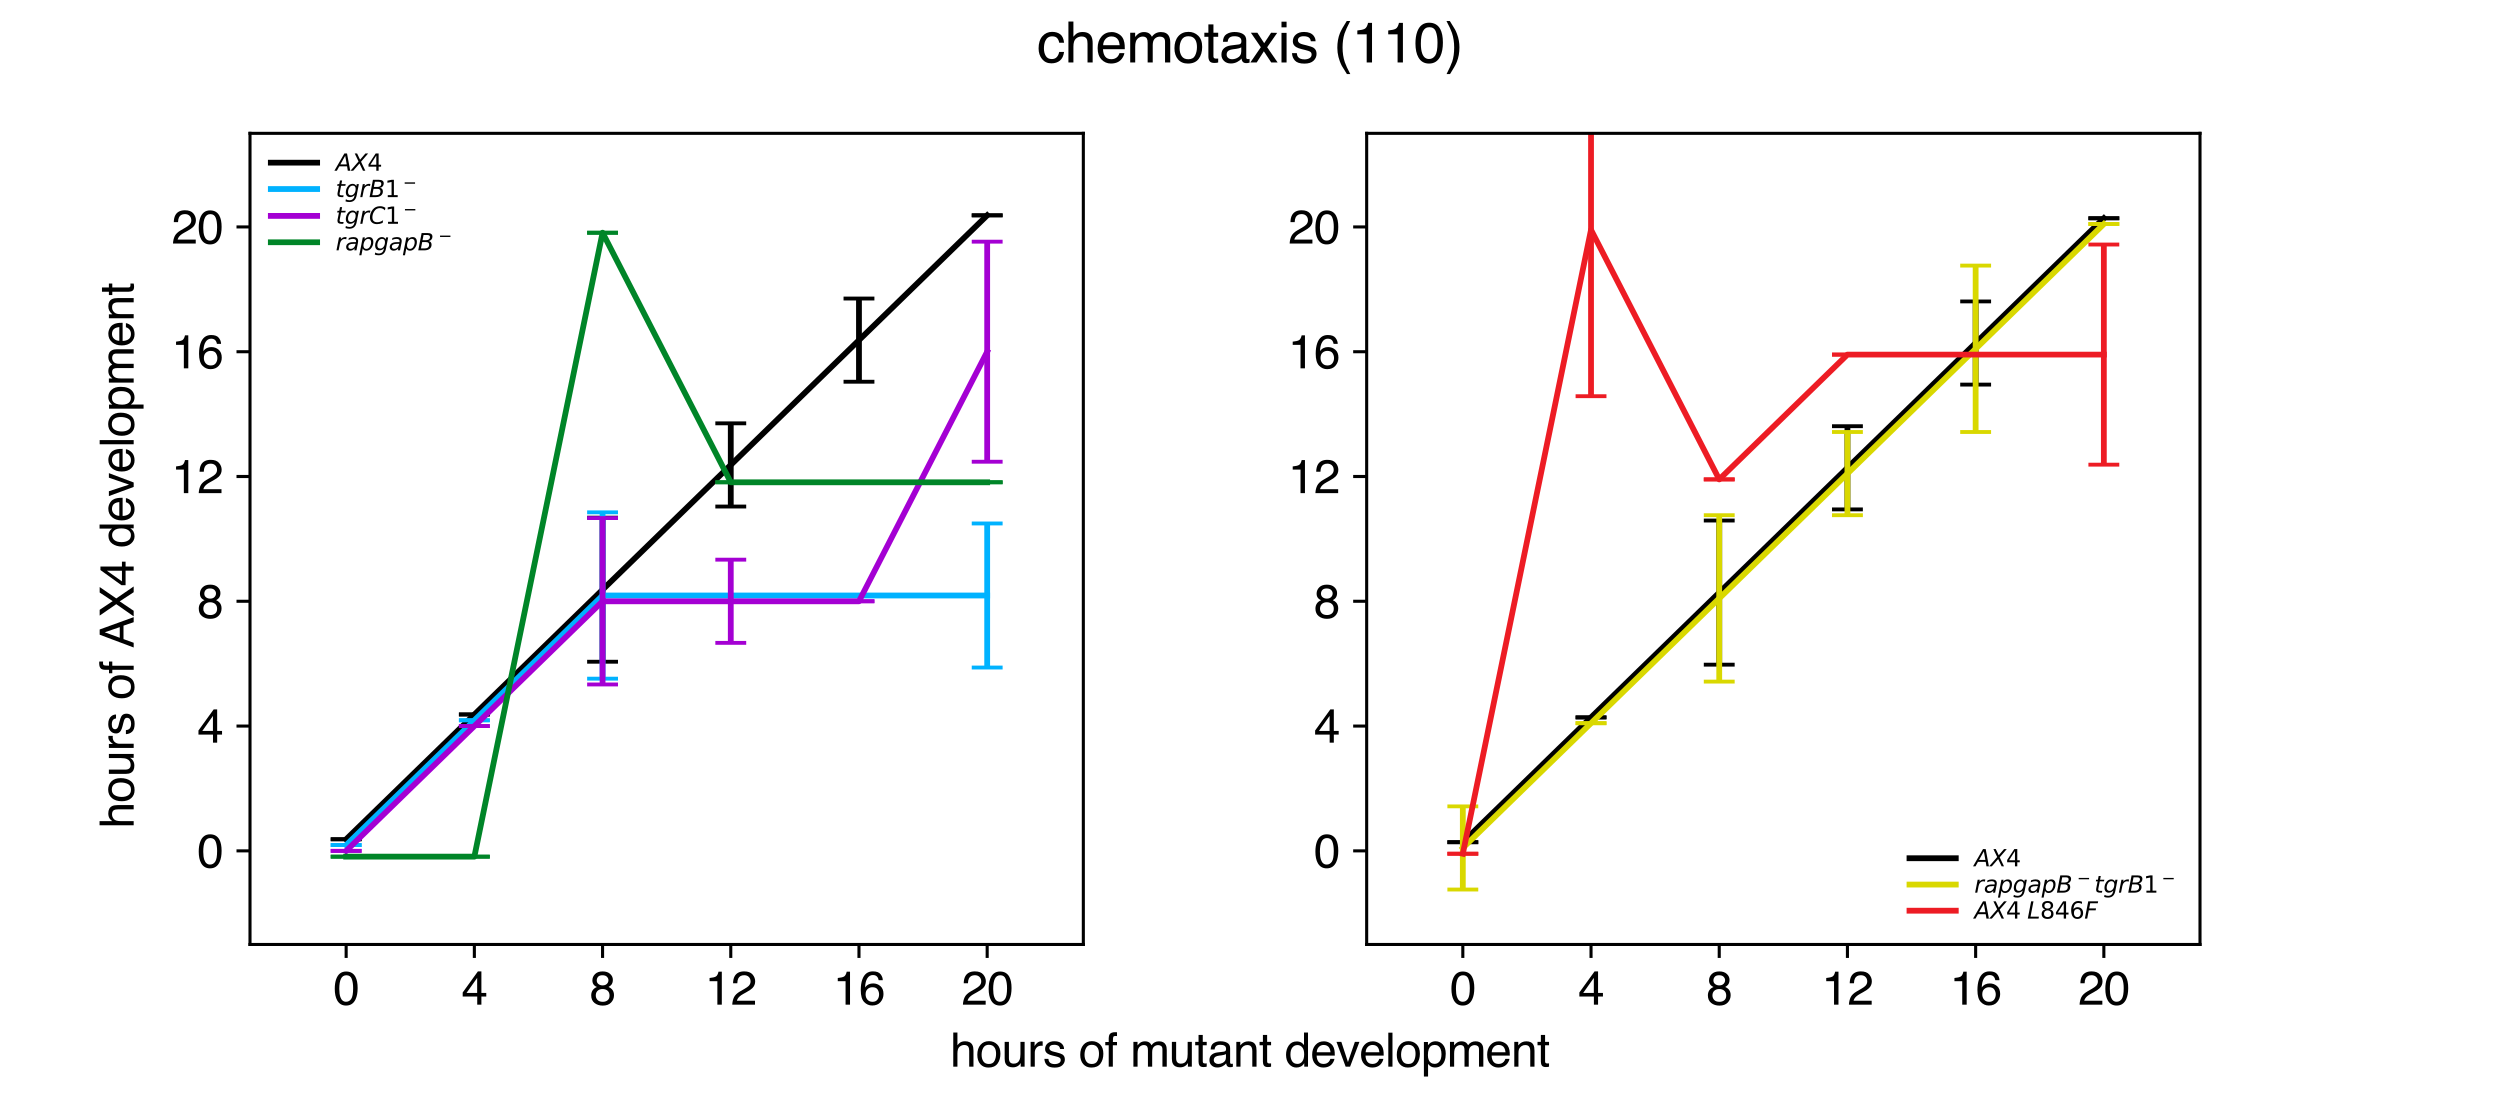 <?xml version='1.0' encoding='ASCII' standalone='yes'?>
<svg xmlns="http://www.w3.org/2000/svg" xmlns:xlink="http://www.w3.org/1999/xlink" version="1.1" width="648.0pt" viewBox="0 0 648.0 288.0" height="288.0pt">
  <g>
    <g transform="translate(0, 0) scale(1 1) ">
 <defs>
  <style type="text/css">*{stroke-linejoin: round; stroke-linecap: butt}</style>
 </defs>
 <g id="figure_1">
  <g id="patch_1">
   <path d="M 0 288  L 648 288  L 648 0  L 0 0  z " style="fill: #ffffff"/>
  </g>
  <g id="axes_1">
   <g id="patch_2">
    <path d="M 64.8 244.8  L 280.8 244.8  L 280.8 34.56  L 64.8 34.56  z " style="fill: #ffffff"/>
   </g>
   <g id="matplotlib.axis_1">
    <g id="xtick_1">
     <g id="line2d_1">
      <defs>
       <path id="mff6ed3e87e" d="M 0 0  L 0 3.5  " style="stroke: #000000; stroke-width: 0.8"/>
      </defs>
      <g>
       <use xlink:href="#mff6ed3e87e" x="89.723" y="244.8" style="stroke: #000000; stroke-width: 0.8"/>
      </g>
     </g>
     <g id="text_1">
      <!-- 0 -->
      <g transform="translate(86.387 260.408) scale(0.12 -0.12)">
       <defs>
        <path id="Helvetica-30" d="M 1731 4475  Q 2600 4475 2988 3759  Q 3288 3206 3288 2244  Q 3288 1331 3016 734  Q 2622 -122 1728 -122  Q 922 -122 528 578  Q 200 1163 200 2147  Q 200 2909 397 3456  Q 766 4475 1731 4475  z M 1725 391  Q 2163 391 2422 778  Q 2681 1166 2681 2222  Q 2681 2984 2493 3476  Q 2306 3969 1766 3969  Q 1269 3969 1039 3501  Q 809 3034 809 2125  Q 809 1441 956 1025  Q 1181 391 1725 391  z " transform="scale(0.016)"/>
       </defs>
       <use xlink:href="#Helvetica-30"/>
      </g>
     </g>
    </g>
    <g id="xtick_2">
     <g id="line2d_2">
      <g>
       <use xlink:href="#mff6ed3e87e" x="122.954" y="244.8" style="stroke: #000000; stroke-width: 0.8"/>
      </g>
     </g>
     <g id="text_2">
      <!-- 4 -->
      <g transform="translate(119.617 260.408) scale(0.12 -0.12)">
       <defs>
        <path id="Helvetica-34" d="M 2116 1584  L 2116 3613  L 681 1584  L 2116 1584  z M 2125 0  L 2125 1094  L 163 1094  L 163 1644  L 2213 4488  L 2688 4488  L 2688 1584  L 3347 1584  L 3347 1094  L 2688 1094  L 2688 0  L 2125 0  z " transform="scale(0.016)"/>
       </defs>
       <use xlink:href="#Helvetica-34"/>
      </g>
     </g>
    </g>
    <g id="xtick_3">
     <g id="line2d_3">
      <g>
       <use xlink:href="#mff6ed3e87e" x="156.185" y="244.8" style="stroke: #000000; stroke-width: 0.8"/>
      </g>
     </g>
     <g id="text_3">
      <!-- 8 -->
      <g transform="translate(152.848 260.408) scale(0.12 -0.12)">
       <defs>
        <path id="Helvetica-38" d="M 1741 2600  Q 2113 2600 2322 2808  Q 2531 3016 2531 3303  Q 2531 3553 2331 3762  Q 2131 3972 1722 3972  Q 1316 3972 1134 3762  Q 953 3553 953 3272  Q 953 2956 1187 2778  Q 1422 2600 1741 2600  z M 1775 384  Q 2166 384 2423 595  Q 2681 806 2681 1225  Q 2681 1659 2415 1884  Q 2150 2109 1734 2109  Q 1331 2109 1076 1879  Q 822 1650 822 1244  Q 822 894 1055 639  Q 1288 384 1775 384  z M 975 2384  Q 741 2484 609 2619  Q 363 2869 363 3269  Q 363 3769 725 4128  Q 1088 4488 1753 4488  Q 2397 4488 2762 4148  Q 3128 3809 3128 3356  Q 3128 2938 2916 2678  Q 2797 2531 2547 2391  Q 2825 2263 2984 2097  Q 3281 1784 3281 1284  Q 3281 694 2884 283  Q 2488 -128 1763 -128  Q 1109 -128 657 226  Q 206 581 206 1256  Q 206 1653 400 1942  Q 594 2231 975 2384  z " transform="scale(0.016)"/>
       </defs>
       <use xlink:href="#Helvetica-38"/>
      </g>
     </g>
    </g>
    <g id="xtick_4">
     <g id="line2d_4">
      <g>
       <use xlink:href="#mff6ed3e87e" x="189.415" y="244.8" style="stroke: #000000; stroke-width: 0.8"/>
      </g>
     </g>
     <g id="text_4">
      <!-- 12 -->
      <g transform="translate(182.742 260.408) scale(0.12 -0.12)">
       <defs>
        <path id="Helvetica-31" d="M 613 3169  L 613 3600  Q 1222 3659 1462 3798  Q 1703 3938 1822 4456  L 2266 4456  L 2266 0  L 1666 0  L 1666 3169  L 613 3169  z " transform="scale(0.016)"/>
        <path id="Helvetica-32" d="M 200 0  Q 231 578 439 1006  Q 647 1434 1250 1784  L 1850 2131  Q 2253 2366 2416 2531  Q 2672 2791 2672 3125  Q 2672 3516 2437 3745  Q 2203 3975 1813 3975  Q 1234 3975 1013 3538  Q 894 3303 881 2888  L 309 2888  Q 319 3472 525 3841  Q 891 4491 1816 4491  Q 2584 4491 2939 4075  Q 3294 3659 3294 3150  Q 3294 2613 2916 2231  Q 2697 2009 2131 1694  L 1703 1456  Q 1397 1288 1222 1134  Q 909 863 828 531  L 3272 531  L 3272 0  L 200 0  z " transform="scale(0.016)"/>
       </defs>
       <use xlink:href="#Helvetica-31"/>
       <use xlink:href="#Helvetica-32" x="55.615"/>
      </g>
     </g>
    </g>
    <g id="xtick_5">
     <g id="line2d_5">
      <g>
       <use xlink:href="#mff6ed3e87e" x="222.646" y="244.8" style="stroke: #000000; stroke-width: 0.8"/>
      </g>
     </g>
     <g id="text_5">
      <!-- 16 -->
      <g transform="translate(215.973 260.408) scale(0.12 -0.12)">
       <defs>
        <path id="Helvetica-36" d="M 1872 4494  Q 2622 4494 2917 4105  Q 3213 3716 3213 3303  L 2656 3303  Q 2606 3569 2497 3719  Q 2294 4000 1881 4000  Q 1409 4000 1131 3564  Q 853 3128 822 2316  Q 1016 2600 1309 2741  Q 1578 2866 1909 2866  Q 2472 2866 2890 2506  Q 3309 2147 3309 1434  Q 3309 825 2912 354  Q 2516 -116 1781 -116  Q 1153 -116 697 361  Q 241 838 241 1966  Q 241 2800 444 3381  Q 834 4494 1872 4494  z M 1831 384  Q 2275 384 2495 682  Q 2716 981 2716 1388  Q 2716 1731 2519 2042  Q 2322 2353 1803 2353  Q 1441 2353 1167 2112  Q 894 1872 894 1388  Q 894 963 1142 673  Q 1391 384 1831 384  z " transform="scale(0.016)"/>
       </defs>
       <use xlink:href="#Helvetica-31"/>
       <use xlink:href="#Helvetica-36" x="55.615"/>
      </g>
     </g>
    </g>
    <g id="xtick_6">
     <g id="line2d_6">
      <g>
       <use xlink:href="#mff6ed3e87e" x="255.877" y="244.8" style="stroke: #000000; stroke-width: 0.8"/>
      </g>
     </g>
     <g id="text_6">
      <!-- 20 -->
      <g transform="translate(249.204 260.408) scale(0.12 -0.12)">
       <use xlink:href="#Helvetica-32"/>
       <use xlink:href="#Helvetica-30" x="55.615"/>
      </g>
     </g>
    </g>
   </g>
   <g id="matplotlib.axis_2">
    <g id="ytick_1">
     <g id="line2d_7">
      <defs>
       <path id="mef96aa4147" d="M 0 0  L -3.5 0  " style="stroke: #000000; stroke-width: 0.8"/>
      </defs>
      <g>
       <use xlink:href="#mef96aa4147" x="64.8" y="220.542" style="stroke: #000000; stroke-width: 0.8"/>
      </g>
     </g>
     <g id="text_7">
      <!-- 0 -->
      <g transform="translate(51.127 224.846) scale(0.12 -0.12)">
       <use xlink:href="#Helvetica-30"/>
      </g>
     </g>
    </g>
    <g id="ytick_2">
     <g id="line2d_8">
      <g>
       <use xlink:href="#mef96aa4147" x="64.8" y="188.197" style="stroke: #000000; stroke-width: 0.8"/>
      </g>
     </g>
     <g id="text_8">
      <!-- 4 -->
      <g transform="translate(51.127 192.501) scale(0.12 -0.12)">
       <use xlink:href="#Helvetica-34"/>
      </g>
     </g>
    </g>
    <g id="ytick_3">
     <g id="line2d_9">
      <g>
       <use xlink:href="#mef96aa4147" x="64.8" y="155.852" style="stroke: #000000; stroke-width: 0.8"/>
      </g>
     </g>
     <g id="text_9">
      <!-- 8 -->
      <g transform="translate(51.127 160.156) scale(0.12 -0.12)">
       <use xlink:href="#Helvetica-38"/>
      </g>
     </g>
    </g>
    <g id="ytick_4">
     <g id="line2d_10">
      <g>
       <use xlink:href="#mef96aa4147" x="64.8" y="123.508" style="stroke: #000000; stroke-width: 0.8"/>
      </g>
     </g>
     <g id="text_10">
      <!-- 12 -->
      <g transform="translate(44.454 127.812) scale(0.12 -0.12)">
       <use xlink:href="#Helvetica-31"/>
       <use xlink:href="#Helvetica-32" x="55.615"/>
      </g>
     </g>
    </g>
    <g id="ytick_5">
     <g id="line2d_11">
      <g>
       <use xlink:href="#mef96aa4147" x="64.8" y="91.163" style="stroke: #000000; stroke-width: 0.8"/>
      </g>
     </g>
     <g id="text_11">
      <!-- 16 -->
      <g transform="translate(44.454 95.467) scale(0.12 -0.12)">
       <use xlink:href="#Helvetica-31"/>
       <use xlink:href="#Helvetica-36" x="55.615"/>
      </g>
     </g>
    </g>
    <g id="ytick_6">
     <g id="line2d_12">
      <g>
       <use xlink:href="#mef96aa4147" x="64.8" y="58.818" style="stroke: #000000; stroke-width: 0.8"/>
      </g>
     </g>
     <g id="text_12">
      <!-- 20 -->
      <g transform="translate(44.454 63.123) scale(0.12 -0.12)">
       <use xlink:href="#Helvetica-32"/>
       <use xlink:href="#Helvetica-30" x="55.615"/>
      </g>
     </g>
    </g>
   </g>
   <g id="line2d_13">
    <path d="M 89.723 217.542  L 122.954 185.197  L 156.185 152.852  L 189.415 120.508  L 222.646 88.163  L 255.877 55.818  " clip-path="url(#pee43857af5)" style="fill: none; stroke: #000000; stroke-width: 1.5; stroke-linecap: square"/>
   </g>
   <g id="LineCollection_1">
    <path d="M 89.723 217.542  L 89.723 217.542  " clip-path="url(#pee43857af5)" style="fill: none; stroke: #000000; stroke-width: 1.5"/>
    <path d="M 122.954 185.197  L 122.954 185.197  " clip-path="url(#pee43857af5)" style="fill: none; stroke: #000000; stroke-width: 1.5"/>
    <path d="M 156.185 171.526  L 156.185 134.178  " clip-path="url(#pee43857af5)" style="fill: none; stroke: #000000; stroke-width: 1.5"/>
    <path d="M 189.415 131.289  L 189.415 109.726  " clip-path="url(#pee43857af5)" style="fill: none; stroke: #000000; stroke-width: 1.5"/>
    <path d="M 222.646 98.945  L 222.646 77.382  " clip-path="url(#pee43857af5)" style="fill: none; stroke: #000000; stroke-width: 1.5"/>
    <path d="M 255.877 55.818  L 255.877 55.818  " clip-path="url(#pee43857af5)" style="fill: none; stroke: #000000; stroke-width: 1.5"/>
   </g>
   <g id="line2d_14">
    <defs>
     <path id="m61cd7d117c" d="M 4 0  L -4 -0  " style="stroke: #000000"/>
    </defs>
    <g clip-path="url(#pee43857af5)">
     <use xlink:href="#m61cd7d117c" x="89.723" y="217.542" style="stroke: #000000"/>
     <use xlink:href="#m61cd7d117c" x="122.954" y="185.197" style="stroke: #000000"/>
     <use xlink:href="#m61cd7d117c" x="156.185" y="171.526" style="stroke: #000000"/>
     <use xlink:href="#m61cd7d117c" x="189.415" y="131.289" style="stroke: #000000"/>
     <use xlink:href="#m61cd7d117c" x="222.646" y="98.945" style="stroke: #000000"/>
     <use xlink:href="#m61cd7d117c" x="255.877" y="55.818" style="stroke: #000000"/>
    </g>
   </g>
   <g id="line2d_15">
    <g clip-path="url(#pee43857af5)">
     <use xlink:href="#m61cd7d117c" x="89.723" y="217.542" style="stroke: #000000"/>
     <use xlink:href="#m61cd7d117c" x="122.954" y="185.197" style="stroke: #000000"/>
     <use xlink:href="#m61cd7d117c" x="156.185" y="134.178" style="stroke: #000000"/>
     <use xlink:href="#m61cd7d117c" x="189.415" y="109.726" style="stroke: #000000"/>
     <use xlink:href="#m61cd7d117c" x="222.646" y="77.382" style="stroke: #000000"/>
     <use xlink:href="#m61cd7d117c" x="255.877" y="55.818" style="stroke: #000000"/>
    </g>
   </g>
   <g id="line2d_16">
    <path d="M 89.723 219.042  L 122.954 186.697  L 156.185 154.352  L 189.415 154.352  L 222.646 154.352  L 255.877 154.352  " clip-path="url(#pee43857af5)" style="fill: none; stroke: #00b2ff; stroke-width: 1.5; stroke-linecap: square"/>
   </g>
   <g id="LineCollection_2">
    <path d="M 89.723 219.042  L 89.723 219.042  " clip-path="url(#pee43857af5)" style="fill: none; stroke: #00b2ff; stroke-width: 1.5"/>
    <path d="M 122.954 186.697  L 122.954 186.697  " clip-path="url(#pee43857af5)" style="fill: none; stroke: #00b2ff; stroke-width: 1.5"/>
    <path d="M 156.185 175.915  L 156.185 132.789  " clip-path="url(#pee43857af5)" style="fill: none; stroke: #00b2ff; stroke-width: 1.5"/>
    <path d="M 189.415 154.352  L 189.415 154.352  " clip-path="url(#pee43857af5)" style="fill: none; stroke: #00b2ff; stroke-width: 1.5"/>
    <path d="M 222.646 154.352  L 222.646 154.352  " clip-path="url(#pee43857af5)" style="fill: none; stroke: #00b2ff; stroke-width: 1.5"/>
    <path d="M 255.877 173.026  L 255.877 135.678  " clip-path="url(#pee43857af5)" style="fill: none; stroke: #00b2ff; stroke-width: 1.5"/>
   </g>
   <g id="line2d_17">
    <defs>
     <path id="m36d791078f" d="M 4 0  L -4 -0  " style="stroke: #00b2ff"/>
    </defs>
    <g clip-path="url(#pee43857af5)">
     <use xlink:href="#m36d791078f" x="89.723" y="219.042" style="fill: #00b2ff; stroke: #00b2ff"/>
     <use xlink:href="#m36d791078f" x="122.954" y="186.697" style="fill: #00b2ff; stroke: #00b2ff"/>
     <use xlink:href="#m36d791078f" x="156.185" y="175.915" style="fill: #00b2ff; stroke: #00b2ff"/>
     <use xlink:href="#m36d791078f" x="189.415" y="154.352" style="fill: #00b2ff; stroke: #00b2ff"/>
     <use xlink:href="#m36d791078f" x="222.646" y="154.352" style="fill: #00b2ff; stroke: #00b2ff"/>
     <use xlink:href="#m36d791078f" x="255.877" y="173.026" style="fill: #00b2ff; stroke: #00b2ff"/>
    </g>
   </g>
   <g id="line2d_18">
    <g clip-path="url(#pee43857af5)">
     <use xlink:href="#m36d791078f" x="89.723" y="219.042" style="fill: #00b2ff; stroke: #00b2ff"/>
     <use xlink:href="#m36d791078f" x="122.954" y="186.697" style="fill: #00b2ff; stroke: #00b2ff"/>
     <use xlink:href="#m36d791078f" x="156.185" y="132.789" style="fill: #00b2ff; stroke: #00b2ff"/>
     <use xlink:href="#m36d791078f" x="189.415" y="154.352" style="fill: #00b2ff; stroke: #00b2ff"/>
     <use xlink:href="#m36d791078f" x="222.646" y="154.352" style="fill: #00b2ff; stroke: #00b2ff"/>
     <use xlink:href="#m36d791078f" x="255.877" y="135.678" style="fill: #00b2ff; stroke: #00b2ff"/>
    </g>
   </g>
   <g id="line2d_19">
    <path d="M 89.723 220.542  L 122.954 188.197  L 156.185 155.852  L 189.415 155.852  L 222.646 155.852  L 255.877 91.163  " clip-path="url(#pee43857af5)" style="fill: none; stroke: #a400d3; stroke-width: 1.5; stroke-linecap: square"/>
   </g>
   <g id="LineCollection_3">
    <path d="M 89.723 220.542  L 89.723 220.542  " clip-path="url(#pee43857af5)" style="fill: none; stroke: #a400d3; stroke-width: 1.5"/>
    <path d="M 122.954 188.197  L 122.954 188.197  " clip-path="url(#pee43857af5)" style="fill: none; stroke: #a400d3; stroke-width: 1.5"/>
    <path d="M 156.185 177.415  L 156.185 134.289  " clip-path="url(#pee43857af5)" style="fill: none; stroke: #a400d3; stroke-width: 1.5"/>
    <path d="M 189.415 166.634  L 189.415 145.071  " clip-path="url(#pee43857af5)" style="fill: none; stroke: #a400d3; stroke-width: 1.5"/>
    <path d="M 222.646 155.852  L 222.646 155.852  " clip-path="url(#pee43857af5)" style="fill: none; stroke: #a400d3; stroke-width: 1.5"/>
    <path d="M 255.877 119.688  L 255.877 62.638  " clip-path="url(#pee43857af5)" style="fill: none; stroke: #a400d3; stroke-width: 1.5"/>
   </g>
   <g id="line2d_20">
    <defs>
     <path id="m6bb649deb6" d="M 4 0  L -4 -0  " style="stroke: #a400d3"/>
    </defs>
    <g clip-path="url(#pee43857af5)">
     <use xlink:href="#m6bb649deb6" x="89.723" y="220.542" style="fill: #a400d3; stroke: #a400d3"/>
     <use xlink:href="#m6bb649deb6" x="122.954" y="188.197" style="fill: #a400d3; stroke: #a400d3"/>
     <use xlink:href="#m6bb649deb6" x="156.185" y="177.415" style="fill: #a400d3; stroke: #a400d3"/>
     <use xlink:href="#m6bb649deb6" x="189.415" y="166.634" style="fill: #a400d3; stroke: #a400d3"/>
     <use xlink:href="#m6bb649deb6" x="222.646" y="155.852" style="fill: #a400d3; stroke: #a400d3"/>
     <use xlink:href="#m6bb649deb6" x="255.877" y="119.688" style="fill: #a400d3; stroke: #a400d3"/>
    </g>
   </g>
   <g id="line2d_21">
    <g clip-path="url(#pee43857af5)">
     <use xlink:href="#m6bb649deb6" x="89.723" y="220.542" style="fill: #a400d3; stroke: #a400d3"/>
     <use xlink:href="#m6bb649deb6" x="122.954" y="188.197" style="fill: #a400d3; stroke: #a400d3"/>
     <use xlink:href="#m6bb649deb6" x="156.185" y="134.289" style="fill: #a400d3; stroke: #a400d3"/>
     <use xlink:href="#m6bb649deb6" x="189.415" y="145.071" style="fill: #a400d3; stroke: #a400d3"/>
     <use xlink:href="#m6bb649deb6" x="222.646" y="155.852" style="fill: #a400d3; stroke: #a400d3"/>
     <use xlink:href="#m6bb649deb6" x="255.877" y="62.638" style="fill: #a400d3; stroke: #a400d3"/>
    </g>
   </g>
   <g id="line2d_22">
    <path d="M 89.723 222.042  L 122.954 222.042  L 156.185 60.318  L 189.415 125.008  L 222.646 125.008  L 255.877 125.008  " clip-path="url(#pee43857af5)" style="fill: none; stroke: #008528; stroke-width: 1.5; stroke-linecap: square"/>
   </g>
   <g id="LineCollection_4">
    <path d="M 89.723 222.042  L 89.723 222.042  " clip-path="url(#pee43857af5)" style="fill: none; stroke: #008528; stroke-width: 1.5"/>
    <path d="M 122.954 222.042  L 122.954 222.042  " clip-path="url(#pee43857af5)" style="fill: none; stroke: #008528; stroke-width: 1.5"/>
    <path d="M 156.185 60.318  L 156.185 60.318  " clip-path="url(#pee43857af5)" style="fill: none; stroke: #008528; stroke-width: 1.5"/>
    <path d="M 189.415 125.008  L 189.415 125.008  " clip-path="url(#pee43857af5)" style="fill: none; stroke: #008528; stroke-width: 1.5"/>
    <path d="M 222.646 125.008  L 222.646 125.008  " clip-path="url(#pee43857af5)" style="fill: none; stroke: #008528; stroke-width: 1.5"/>
    <path d="M 255.877 125.008  L 255.877 125.008  " clip-path="url(#pee43857af5)" style="fill: none; stroke: #008528; stroke-width: 1.5"/>
   </g>
   <g id="line2d_23">
    <defs>
     <path id="mf5355e66c8" d="M 4 0  L -4 -0  " style="stroke: #008528"/>
    </defs>
    <g clip-path="url(#pee43857af5)">
     <use xlink:href="#mf5355e66c8" x="89.723" y="222.042" style="fill: #008528; stroke: #008528"/>
     <use xlink:href="#mf5355e66c8" x="122.954" y="222.042" style="fill: #008528; stroke: #008528"/>
     <use xlink:href="#mf5355e66c8" x="156.185" y="60.318" style="fill: #008528; stroke: #008528"/>
     <use xlink:href="#mf5355e66c8" x="189.415" y="125.008" style="fill: #008528; stroke: #008528"/>
     <use xlink:href="#mf5355e66c8" x="222.646" y="125.008" style="fill: #008528; stroke: #008528"/>
     <use xlink:href="#mf5355e66c8" x="255.877" y="125.008" style="fill: #008528; stroke: #008528"/>
    </g>
   </g>
   <g id="line2d_24">
    <g clip-path="url(#pee43857af5)">
     <use xlink:href="#mf5355e66c8" x="89.723" y="222.042" style="fill: #008528; stroke: #008528"/>
     <use xlink:href="#mf5355e66c8" x="122.954" y="222.042" style="fill: #008528; stroke: #008528"/>
     <use xlink:href="#mf5355e66c8" x="156.185" y="60.318" style="fill: #008528; stroke: #008528"/>
     <use xlink:href="#mf5355e66c8" x="189.415" y="125.008" style="fill: #008528; stroke: #008528"/>
     <use xlink:href="#mf5355e66c8" x="222.646" y="125.008" style="fill: #008528; stroke: #008528"/>
     <use xlink:href="#mf5355e66c8" x="255.877" y="125.008" style="fill: #008528; stroke: #008528"/>
    </g>
   </g>
   <g id="patch_3">
    <path d="M 64.8 244.8  L 64.8 34.56  " style="fill: none; stroke: #000000; stroke-width: 0.8; stroke-linejoin: miter; stroke-linecap: square"/>
   </g>
   <g id="patch_4">
    <path d="M 280.8 244.8  L 280.8 34.56  " style="fill: none; stroke: #000000; stroke-width: 0.8; stroke-linejoin: miter; stroke-linecap: square"/>
   </g>
   <g id="patch_5">
    <path d="M 64.8 244.8  L 280.8 244.8  " style="fill: none; stroke: #000000; stroke-width: 0.8; stroke-linejoin: miter; stroke-linecap: square"/>
   </g>
   <g id="patch_6">
    <path d="M 64.8 34.56  L 280.8 34.56  " style="fill: none; stroke: #000000; stroke-width: 0.8; stroke-linejoin: miter; stroke-linecap: square"/>
   </g>
   <g id="legend_1">
    <g id="line2d_25">
     <path d="M 70.2 42.164  L 76.2 42.164  L 82.2 42.164  " style="fill: none; stroke: #000000; stroke-width: 1.5; stroke-linecap: square"/>
    </g>
    <g id="text_13">
     <!-- $AX4$ -->
     <g transform="translate(87 44.264) scale(0.06 -0.06)">
      <defs>
       <path id="DejaVuSans-Oblique-41" d="M 2356 4666  L 3072 4666  L 3938 0  L 3278 0  L 3084 1197  L 984 1197  L 325 0  L -341 0  L 2356 4666  z M 2584 4044  L 1275 1722  L 2988 1722  L 2584 4044  z " transform="scale(0.016)"/>
       <path id="DejaVuSans-Oblique-58" d="M 878 4666  L 1516 4666  L 2316 2981  L 3763 4666  L 4500 4666  L 2578 2438  L 3738 0  L 3103 0  L 2163 1966  L 459 0  L -275 0  L 1906 2509  L 878 4666  z " transform="scale(0.016)"/>
       <path id="DejaVuSans-34" d="M 2419 4116  L 825 1625  L 2419 1625  L 2419 4116  z M 2253 4666  L 3047 4666  L 3047 1625  L 3713 1625  L 3713 1100  L 3047 1100  L 3047 0  L 2419 0  L 2419 1100  L 313 1100  L 313 1709  L 2253 4666  z " transform="scale(0.016)"/>
      </defs>
      <use xlink:href="#DejaVuSans-Oblique-41" transform="translate(0 0.094)"/>
      <use xlink:href="#DejaVuSans-Oblique-58" transform="translate(68.408 0.094)"/>
      <use xlink:href="#DejaVuSans-34" transform="translate(136.914 0.094)"/>
     </g>
    </g>
    <g id="line2d_26">
     <path d="M 70.2 48.995  L 76.2 48.995  L 82.2 48.995  " style="fill: none; stroke: #00b2ff; stroke-width: 1.5; stroke-linecap: square"/>
    </g>
    <g id="text_14">
     <!-- $tgrB1^-$ -->
     <g transform="translate(87 51.095) scale(0.06 -0.06)">
      <defs>
       <path id="DejaVuSans-Oblique-74" d="M 2706 3500  L 2619 3053  L 1472 3053  L 1100 1153  Q 1081 1047 1072 975  Q 1063 903 1063 863  Q 1063 663 1183 572  Q 1303 481 1569 481  L 2150 481  L 2053 0  L 1503 0  Q 991 0 739 200  Q 488 400 488 806  Q 488 878 497 964  Q 506 1050 525 1153  L 897 3053  L 409 3053  L 500 3500  L 978 3500  L 1172 4494  L 1747 4494  L 1556 3500  L 2706 3500  z " transform="scale(0.016)"/>
       <path id="DejaVuSans-Oblique-67" d="M 3816 3500  L 3219 434  Q 3047 -456 2561 -893  Q 2075 -1331 1253 -1331  Q 950 -1331 690 -1286  Q 431 -1241 206 -1147  L 313 -588  Q 525 -725 762 -790  Q 1000 -856 1269 -856  Q 1816 -856 2167 -557  Q 2519 -259 2631 300  L 2681 563  Q 2441 288 2122 144  Q 1803 0 1434 0  Q 903 0 598 351  Q 294 703 294 1319  Q 294 1803 478 2267  Q 663 2731 997 3091  Q 1219 3328 1514 3456  Q 1809 3584 2131 3584  Q 2484 3584 2746 3420  Q 3009 3256 3138 2956  L 3238 3500  L 3816 3500  z M 2950 2216  Q 2950 2641 2750 2872  Q 2550 3103 2181 3103  Q 1953 3103 1747 3012  Q 1541 2922 1394 2759  Q 1156 2491 1023 2127  Q 891 1763 891 1375  Q 891 944 1092 712  Q 1294 481 1672 481  Q 2219 481 2584 976  Q 2950 1472 2950 2216  z " transform="scale(0.016)"/>
       <path id="DejaVuSans-Oblique-72" d="M 2853 2969  Q 2766 3016 2653 3041  Q 2541 3066 2413 3066  Q 1953 3066 1609 2717  Q 1266 2369 1153 1784  L 800 0  L 225 0  L 909 3500  L 1484 3500  L 1375 2956  Q 1603 3259 1920 3421  Q 2238 3584 2597 3584  Q 2691 3584 2781 3573  Q 2872 3563 2963 3538  L 2853 2969  z " transform="scale(0.016)"/>
       <path id="DejaVuSans-Oblique-42" d="M 1081 4666  L 2694 4666  Q 3350 4666 3675 4422  Q 4000 4178 4000 3688  Q 4000 3238 3720 2911  Q 3441 2584 2988 2516  Q 3375 2428 3569 2181  Q 3763 1934 3763 1522  Q 3763 819 3242 409  Q 2722 0 1819 0  L 172 0  L 1081 4666  z M 1234 2228  L 903 519  L 1919 519  Q 2491 519 2800 781  Q 3109 1044 3109 1522  Q 3109 1891 2904 2059  Q 2700 2228 2247 2228  L 1234 2228  z M 1606 4147  L 1331 2741  L 2272 2741  Q 2775 2741 3058 2959  Q 3341 3178 3341 3566  Q 3341 3869 3150 4008  Q 2959 4147 2541 4147  L 1606 4147  z " transform="scale(0.016)"/>
       <path id="DejaVuSans-31" d="M 794 531  L 1825 531  L 1825 4091  L 703 3866  L 703 4441  L 1819 4666  L 2450 4666  L 2450 531  L 3481 531  L 3481 0  L 794 0  L 794 531  z " transform="scale(0.016)"/>
       <path id="DejaVuSans-2212" d="M 678 2272  L 4684 2272  L 4684 1741  L 678 1741  L 678 2272  z " transform="scale(0.016)"/>
      </defs>
      <use xlink:href="#DejaVuSans-Oblique-74" transform="translate(0 0.094)"/>
      <use xlink:href="#DejaVuSans-Oblique-67" transform="translate(39.209 0.094)"/>
      <use xlink:href="#DejaVuSans-Oblique-72" transform="translate(102.686 0.094)"/>
      <use xlink:href="#DejaVuSans-Oblique-42" transform="translate(143.799 0.094)"/>
      <use xlink:href="#DejaVuSans-31" transform="translate(212.402 0.094)"/>
      <use xlink:href="#DejaVuSans-2212" transform="translate(290.62 38.375) scale(0.7)"/>
     </g>
    </g>
    <g id="line2d_27">
     <path d="M 70.2 55.955  L 76.2 55.955  L 82.2 55.955  " style="fill: none; stroke: #a400d3; stroke-width: 1.5; stroke-linecap: square"/>
    </g>
    <g id="text_15">
     <!-- $tgrC1^-$ -->
     <g transform="translate(87 58.055) scale(0.06 -0.06)">
      <defs>
       <path id="DejaVuSans-Oblique-43" d="M 4447 4306  L 4319 3641  Q 4019 3944 3683 4091  Q 3347 4238 2956 4238  Q 2422 4238 2017 3981  Q 1613 3725 1319 3200  Q 1131 2863 1032 2486  Q 934 2109 934 1728  Q 934 1091 1264 756  Q 1594 422 2222 422  Q 2656 422 3056 561  Q 3456 700 3834 978  L 3688 231  Q 3316 72 2936 -9  Q 2556 -91 2175 -91  Q 1278 -91 773 396  Q 269 884 269 1753  Q 269 2309 461 2846  Q 653 3384 1013 3828  Q 1394 4300 1883 4525  Q 2372 4750 3022 4750  Q 3422 4750 3780 4639  Q 4138 4528 4447 4306  z " transform="scale(0.016)"/>
      </defs>
      <use xlink:href="#DejaVuSans-Oblique-74" transform="translate(0 0.781)"/>
      <use xlink:href="#DejaVuSans-Oblique-67" transform="translate(39.209 0.781)"/>
      <use xlink:href="#DejaVuSans-Oblique-72" transform="translate(102.686 0.781)"/>
      <use xlink:href="#DejaVuSans-Oblique-43" transform="translate(143.799 0.781)"/>
      <use xlink:href="#DejaVuSans-31" transform="translate(213.623 0.781)"/>
      <use xlink:href="#DejaVuSans-2212" transform="translate(291.841 39.062) scale(0.7)"/>
     </g>
    </g>
    <g id="line2d_28">
     <path d="M 70.2 62.795  L 76.2 62.795  L 82.2 62.795  " style="fill: none; stroke: #008528; stroke-width: 1.5; stroke-linecap: square"/>
    </g>
    <g id="text_16">
     <!-- $rapgapB^-$ -->
     <g transform="translate(87 64.895) scale(0.06 -0.06)">
      <defs>
       <path id="DejaVuSans-Oblique-61" d="M 3438 1997  L 3047 0  L 2472 0  L 2578 531  Q 2325 219 2001 64  Q 1678 -91 1281 -91  Q 834 -91 548 182  Q 263 456 263 884  Q 263 1497 752 1853  Q 1241 2209 2100 2209  L 2900 2209  L 2931 2363  Q 2938 2388 2941 2417  Q 2944 2447 2944 2509  Q 2944 2788 2717 2942  Q 2491 3097 2081 3097  Q 1800 3097 1504 3025  Q 1209 2953 897 2809  L 997 3341  Q 1322 3463 1633 3523  Q 1944 3584 2234 3584  Q 2853 3584 3176 3315  Q 3500 3047 3500 2534  Q 3500 2431 3484 2292  Q 3469 2153 3438 1997  z M 2816 1759  L 2241 1759  Q 1534 1759 1195 1570  Q 856 1381 856 984  Q 856 709 1029 553  Q 1203 397 1509 397  Q 1978 397 2328 733  Q 2678 1069 2791 1631  L 2816 1759  z " transform="scale(0.016)"/>
       <path id="DejaVuSans-Oblique-70" d="M 3175 2156  Q 3175 2616 2975 2859  Q 2775 3103 2400 3103  Q 2144 3103 1911 2972  Q 1678 2841 1497 2591  Q 1319 2344 1212 1994  Q 1106 1644 1106 1300  Q 1106 863 1306 627  Q 1506 391 1875 391  Q 2147 391 2380 519  Q 2613 647 2778 891  Q 2956 1147 3065 1494  Q 3175 1841 3175 2156  z M 1394 2969  Q 1625 3272 1939 3428  Q 2253 3584 2638 3584  Q 3175 3584 3472 3232  Q 3769 2881 3769 2247  Q 3769 1728 3584 1258  Q 3400 788 3053 416  Q 2822 169 2531 39  Q 2241 -91 1919 -91  Q 1547 -91 1294 64  Q 1041 219 916 525  L 556 -1331  L -19 -1331  L 922 3500  L 1497 3500  L 1394 2969  z " transform="scale(0.016)"/>
      </defs>
      <use xlink:href="#DejaVuSans-Oblique-72" transform="translate(0 0.094)"/>
      <use xlink:href="#DejaVuSans-Oblique-61" transform="translate(41.113 0.094)"/>
      <use xlink:href="#DejaVuSans-Oblique-70" transform="translate(102.393 0.094)"/>
      <use xlink:href="#DejaVuSans-Oblique-67" transform="translate(165.869 0.094)"/>
      <use xlink:href="#DejaVuSans-Oblique-61" transform="translate(229.346 0.094)"/>
      <use xlink:href="#DejaVuSans-Oblique-70" transform="translate(290.625 0.094)"/>
      <use xlink:href="#DejaVuSans-Oblique-42" transform="translate(354.102 0.094)"/>
      <use xlink:href="#DejaVuSans-2212" transform="translate(443.36 38.375) scale(0.7)"/>
     </g>
    </g>
   </g>
  </g>
  <g id="axes_2">
   <g id="patch_7">
    <path d="M 354.24 244.8  L 570.24 244.8  L 570.24 34.56  L 354.24 34.56  z " style="fill: #ffffff"/>
   </g>
   <g id="matplotlib.axis_3">
    <g id="xtick_7">
     <g id="line2d_29">
      <g>
       <use xlink:href="#mff6ed3e87e" x="379.163" y="244.8" style="stroke: #000000; stroke-width: 0.8"/>
      </g>
     </g>
     <g id="text_17">
      <!-- 0 -->
      <g transform="translate(375.827 260.408) scale(0.12 -0.12)">
       <use xlink:href="#Helvetica-30"/>
      </g>
     </g>
    </g>
    <g id="xtick_8">
     <g id="line2d_30">
      <g>
       <use xlink:href="#mff6ed3e87e" x="412.394" y="244.8" style="stroke: #000000; stroke-width: 0.8"/>
      </g>
     </g>
     <g id="text_18">
      <!-- 4 -->
      <g transform="translate(409.057 260.408) scale(0.12 -0.12)">
       <use xlink:href="#Helvetica-34"/>
      </g>
     </g>
    </g>
    <g id="xtick_9">
     <g id="line2d_31">
      <g>
       <use xlink:href="#mff6ed3e87e" x="445.625" y="244.8" style="stroke: #000000; stroke-width: 0.8"/>
      </g>
     </g>
     <g id="text_19">
      <!-- 8 -->
      <g transform="translate(442.288 260.408) scale(0.12 -0.12)">
       <use xlink:href="#Helvetica-38"/>
      </g>
     </g>
    </g>
    <g id="xtick_10">
     <g id="line2d_32">
      <g>
       <use xlink:href="#mff6ed3e87e" x="478.855" y="244.8" style="stroke: #000000; stroke-width: 0.8"/>
      </g>
     </g>
     <g id="text_20">
      <!-- 12 -->
      <g transform="translate(472.182 260.408) scale(0.12 -0.12)">
       <use xlink:href="#Helvetica-31"/>
       <use xlink:href="#Helvetica-32" x="55.615"/>
      </g>
     </g>
    </g>
    <g id="xtick_11">
     <g id="line2d_33">
      <g>
       <use xlink:href="#mff6ed3e87e" x="512.086" y="244.8" style="stroke: #000000; stroke-width: 0.8"/>
      </g>
     </g>
     <g id="text_21">
      <!-- 16 -->
      <g transform="translate(505.413 260.408) scale(0.12 -0.12)">
       <use xlink:href="#Helvetica-31"/>
       <use xlink:href="#Helvetica-36" x="55.615"/>
      </g>
     </g>
    </g>
    <g id="xtick_12">
     <g id="line2d_34">
      <g>
       <use xlink:href="#mff6ed3e87e" x="545.317" y="244.8" style="stroke: #000000; stroke-width: 0.8"/>
      </g>
     </g>
     <g id="text_22">
      <!-- 20 -->
      <g transform="translate(538.644 260.408) scale(0.12 -0.12)">
       <use xlink:href="#Helvetica-32"/>
       <use xlink:href="#Helvetica-30" x="55.615"/>
      </g>
     </g>
    </g>
   </g>
   <g id="matplotlib.axis_4">
    <g id="ytick_7">
     <g id="line2d_35">
      <g>
       <use xlink:href="#mef96aa4147" x="354.24" y="220.542" style="stroke: #000000; stroke-width: 0.8"/>
      </g>
     </g>
     <g id="text_23">
      <!-- 0 -->
      <g transform="translate(340.567 224.846) scale(0.12 -0.12)">
       <use xlink:href="#Helvetica-30"/>
      </g>
     </g>
    </g>
    <g id="ytick_8">
     <g id="line2d_36">
      <g>
       <use xlink:href="#mef96aa4147" x="354.24" y="188.197" style="stroke: #000000; stroke-width: 0.8"/>
      </g>
     </g>
     <g id="text_24">
      <!-- 4 -->
      <g transform="translate(340.567 192.501) scale(0.12 -0.12)">
       <use xlink:href="#Helvetica-34"/>
      </g>
     </g>
    </g>
    <g id="ytick_9">
     <g id="line2d_37">
      <g>
       <use xlink:href="#mef96aa4147" x="354.24" y="155.852" style="stroke: #000000; stroke-width: 0.8"/>
      </g>
     </g>
     <g id="text_25">
      <!-- 8 -->
      <g transform="translate(340.567 160.156) scale(0.12 -0.12)">
       <use xlink:href="#Helvetica-38"/>
      </g>
     </g>
    </g>
    <g id="ytick_10">
     <g id="line2d_38">
      <g>
       <use xlink:href="#mef96aa4147" x="354.24" y="123.508" style="stroke: #000000; stroke-width: 0.8"/>
      </g>
     </g>
     <g id="text_26">
      <!-- 12 -->
      <g transform="translate(333.894 127.812) scale(0.12 -0.12)">
       <use xlink:href="#Helvetica-31"/>
       <use xlink:href="#Helvetica-32" x="55.615"/>
      </g>
     </g>
    </g>
    <g id="ytick_11">
     <g id="line2d_39">
      <g>
       <use xlink:href="#mef96aa4147" x="354.24" y="91.163" style="stroke: #000000; stroke-width: 0.8"/>
      </g>
     </g>
     <g id="text_27">
      <!-- 16 -->
      <g transform="translate(333.894 95.467) scale(0.12 -0.12)">
       <use xlink:href="#Helvetica-31"/>
       <use xlink:href="#Helvetica-36" x="55.615"/>
      </g>
     </g>
    </g>
    <g id="ytick_12">
     <g id="line2d_40">
      <g>
       <use xlink:href="#mef96aa4147" x="354.24" y="58.818" style="stroke: #000000; stroke-width: 0.8"/>
      </g>
     </g>
     <g id="text_28">
      <!-- 20 -->
      <g transform="translate(333.894 63.123) scale(0.12 -0.12)">
       <use xlink:href="#Helvetica-32"/>
       <use xlink:href="#Helvetica-30" x="55.615"/>
      </g>
     </g>
    </g>
   </g>
   <g id="line2d_41">
    <path d="M 379.163 218.292  L 412.394 185.947  L 445.625 153.602  L 478.855 121.258  L 512.086 88.913  L 545.317 56.568  " clip-path="url(#p3b1bec2088)" style="fill: none; stroke: #000000; stroke-width: 1.5; stroke-linecap: square"/>
   </g>
   <g id="LineCollection_5">
    <path d="M 379.163 218.292  L 379.163 218.292  " clip-path="url(#p3b1bec2088)" style="fill: none; stroke: #000000; stroke-width: 1.5"/>
    <path d="M 412.394 185.947  L 412.394 185.947  " clip-path="url(#p3b1bec2088)" style="fill: none; stroke: #000000; stroke-width: 1.5"/>
    <path d="M 445.625 172.276  L 445.625 134.928  " clip-path="url(#p3b1bec2088)" style="fill: none; stroke: #000000; stroke-width: 1.5"/>
    <path d="M 478.855 132.039  L 478.855 110.476  " clip-path="url(#p3b1bec2088)" style="fill: none; stroke: #000000; stroke-width: 1.5"/>
    <path d="M 512.086 99.695  L 512.086 78.132  " clip-path="url(#p3b1bec2088)" style="fill: none; stroke: #000000; stroke-width: 1.5"/>
    <path d="M 545.317 56.568  L 545.317 56.568  " clip-path="url(#p3b1bec2088)" style="fill: none; stroke: #000000; stroke-width: 1.5"/>
   </g>
   <g id="line2d_42">
    <g clip-path="url(#p3b1bec2088)">
     <use xlink:href="#m61cd7d117c" x="379.163" y="218.292" style="stroke: #000000"/>
     <use xlink:href="#m61cd7d117c" x="412.394" y="185.947" style="stroke: #000000"/>
     <use xlink:href="#m61cd7d117c" x="445.625" y="172.276" style="stroke: #000000"/>
     <use xlink:href="#m61cd7d117c" x="478.855" y="132.039" style="stroke: #000000"/>
     <use xlink:href="#m61cd7d117c" x="512.086" y="99.695" style="stroke: #000000"/>
     <use xlink:href="#m61cd7d117c" x="545.317" y="56.568" style="stroke: #000000"/>
    </g>
   </g>
   <g id="line2d_43">
    <g clip-path="url(#p3b1bec2088)">
     <use xlink:href="#m61cd7d117c" x="379.163" y="218.292" style="stroke: #000000"/>
     <use xlink:href="#m61cd7d117c" x="412.394" y="185.947" style="stroke: #000000"/>
     <use xlink:href="#m61cd7d117c" x="445.625" y="134.928" style="stroke: #000000"/>
     <use xlink:href="#m61cd7d117c" x="478.855" y="110.476" style="stroke: #000000"/>
     <use xlink:href="#m61cd7d117c" x="512.086" y="78.132" style="stroke: #000000"/>
     <use xlink:href="#m61cd7d117c" x="545.317" y="56.568" style="stroke: #000000"/>
    </g>
   </g>
   <g id="line2d_44">
    <path d="M 379.163 219.792  L 412.394 187.447  L 445.625 155.102  L 478.855 122.758  L 512.086 90.413  L 545.317 58.068  " clip-path="url(#p3b1bec2088)" style="fill: none; stroke: #d9d800; stroke-width: 1.5; stroke-linecap: square"/>
   </g>
   <g id="LineCollection_6">
    <path d="M 379.163 230.573  L 379.163 209.01  " clip-path="url(#p3b1bec2088)" style="fill: none; stroke: #d9d800; stroke-width: 1.5"/>
    <path d="M 412.394 187.447  L 412.394 187.447  " clip-path="url(#p3b1bec2088)" style="fill: none; stroke: #d9d800; stroke-width: 1.5"/>
    <path d="M 445.625 176.665  L 445.625 133.539  " clip-path="url(#p3b1bec2088)" style="fill: none; stroke: #d9d800; stroke-width: 1.5"/>
    <path d="M 478.855 133.539  L 478.855 111.976  " clip-path="url(#p3b1bec2088)" style="fill: none; stroke: #d9d800; stroke-width: 1.5"/>
    <path d="M 512.086 111.976  L 512.086 68.85  " clip-path="url(#p3b1bec2088)" style="fill: none; stroke: #d9d800; stroke-width: 1.5"/>
    <path d="M 545.317 58.068  L 545.317 58.068  " clip-path="url(#p3b1bec2088)" style="fill: none; stroke: #d9d800; stroke-width: 1.5"/>
   </g>
   <g id="line2d_45">
    <defs>
     <path id="m3d43eea23c" d="M 4 0  L -4 -0  " style="stroke: #d9d800"/>
    </defs>
    <g clip-path="url(#p3b1bec2088)">
     <use xlink:href="#m3d43eea23c" x="379.163" y="230.573" style="fill: #d9d800; stroke: #d9d800"/>
     <use xlink:href="#m3d43eea23c" x="412.394" y="187.447" style="fill: #d9d800; stroke: #d9d800"/>
     <use xlink:href="#m3d43eea23c" x="445.625" y="176.665" style="fill: #d9d800; stroke: #d9d800"/>
     <use xlink:href="#m3d43eea23c" x="478.855" y="133.539" style="fill: #d9d800; stroke: #d9d800"/>
     <use xlink:href="#m3d43eea23c" x="512.086" y="111.976" style="fill: #d9d800; stroke: #d9d800"/>
     <use xlink:href="#m3d43eea23c" x="545.317" y="58.068" style="fill: #d9d800; stroke: #d9d800"/>
    </g>
   </g>
   <g id="line2d_46">
    <g clip-path="url(#p3b1bec2088)">
     <use xlink:href="#m3d43eea23c" x="379.163" y="209.01" style="fill: #d9d800; stroke: #d9d800"/>
     <use xlink:href="#m3d43eea23c" x="412.394" y="187.447" style="fill: #d9d800; stroke: #d9d800"/>
     <use xlink:href="#m3d43eea23c" x="445.625" y="133.539" style="fill: #d9d800; stroke: #d9d800"/>
     <use xlink:href="#m3d43eea23c" x="478.855" y="111.976" style="fill: #d9d800; stroke: #d9d800"/>
     <use xlink:href="#m3d43eea23c" x="512.086" y="68.85" style="fill: #d9d800; stroke: #d9d800"/>
     <use xlink:href="#m3d43eea23c" x="545.317" y="58.068" style="fill: #d9d800; stroke: #d9d800"/>
    </g>
   </g>
   <g id="line2d_47">
    <path d="M 379.163 221.292  L 412.394 59.568  L 445.625 124.258  L 478.855 91.913  L 512.086 91.913  L 545.317 91.913  " clip-path="url(#p3b1bec2088)" style="fill: none; stroke: #ed1c24; stroke-width: 1.5; stroke-linecap: square"/>
   </g>
   <g id="LineCollection_7">
    <path d="M 379.163 221.292  L 379.163 221.292  " clip-path="url(#p3b1bec2088)" style="fill: none; stroke: #ed1c24; stroke-width: 1.5"/>
    <path d="M 412.394 102.695  L 412.394 16.442  " clip-path="url(#p3b1bec2088)" style="fill: none; stroke: #ed1c24; stroke-width: 1.5"/>
    <path d="M 445.625 124.258  L 445.625 124.258  " clip-path="url(#p3b1bec2088)" style="fill: none; stroke: #ed1c24; stroke-width: 1.5"/>
    <path d="M 478.855 91.913  L 478.855 91.913  " clip-path="url(#p3b1bec2088)" style="fill: none; stroke: #ed1c24; stroke-width: 1.5"/>
    <path d="M 512.086 91.913  L 512.086 91.913  " clip-path="url(#p3b1bec2088)" style="fill: none; stroke: #ed1c24; stroke-width: 1.5"/>
    <path d="M 545.317 120.438  L 545.317 63.388  " clip-path="url(#p3b1bec2088)" style="fill: none; stroke: #ed1c24; stroke-width: 1.5"/>
   </g>
   <g id="line2d_48">
    <defs>
     <path id="m3fecbfb0a4" d="M 4 0  L -4 -0  " style="stroke: #ed1c24"/>
    </defs>
    <g clip-path="url(#p3b1bec2088)">
     <use xlink:href="#m3fecbfb0a4" x="379.163" y="221.292" style="fill: #ed1c24; stroke: #ed1c24"/>
     <use xlink:href="#m3fecbfb0a4" x="412.394" y="102.695" style="fill: #ed1c24; stroke: #ed1c24"/>
     <use xlink:href="#m3fecbfb0a4" x="445.625" y="124.258" style="fill: #ed1c24; stroke: #ed1c24"/>
     <use xlink:href="#m3fecbfb0a4" x="478.855" y="91.913" style="fill: #ed1c24; stroke: #ed1c24"/>
     <use xlink:href="#m3fecbfb0a4" x="512.086" y="91.913" style="fill: #ed1c24; stroke: #ed1c24"/>
     <use xlink:href="#m3fecbfb0a4" x="545.317" y="120.438" style="fill: #ed1c24; stroke: #ed1c24"/>
    </g>
   </g>
   <g id="line2d_49">
    <g clip-path="url(#p3b1bec2088)">
     <use xlink:href="#m3fecbfb0a4" x="379.163" y="221.292" style="fill: #ed1c24; stroke: #ed1c24"/>
     <use xlink:href="#m3fecbfb0a4" x="412.394" y="16.442" style="fill: #ed1c24; stroke: #ed1c24"/>
     <use xlink:href="#m3fecbfb0a4" x="445.625" y="124.258" style="fill: #ed1c24; stroke: #ed1c24"/>
     <use xlink:href="#m3fecbfb0a4" x="478.855" y="91.913" style="fill: #ed1c24; stroke: #ed1c24"/>
     <use xlink:href="#m3fecbfb0a4" x="512.086" y="91.913" style="fill: #ed1c24; stroke: #ed1c24"/>
     <use xlink:href="#m3fecbfb0a4" x="545.317" y="63.388" style="fill: #ed1c24; stroke: #ed1c24"/>
    </g>
   </g>
   <g id="patch_8">
    <path d="M 354.24 244.8  L 354.24 34.56  " style="fill: none; stroke: #000000; stroke-width: 0.8; stroke-linejoin: miter; stroke-linecap: square"/>
   </g>
   <g id="patch_9">
    <path d="M 570.24 244.8  L 570.24 34.56  " style="fill: none; stroke: #000000; stroke-width: 0.8; stroke-linejoin: miter; stroke-linecap: square"/>
   </g>
   <g id="patch_10">
    <path d="M 354.24 244.8  L 570.24 244.8  " style="fill: none; stroke: #000000; stroke-width: 0.8; stroke-linejoin: miter; stroke-linecap: square"/>
   </g>
   <g id="patch_11">
    <path d="M 354.24 34.56  L 570.24 34.56  " style="fill: none; stroke: #000000; stroke-width: 0.8; stroke-linejoin: miter; stroke-linecap: square"/>
   </g>
   <g id="legend_2">
    <g id="line2d_50">
     <path d="M 494.94 222.455  L 500.94 222.455  L 506.94 222.455  " style="fill: none; stroke: #000000; stroke-width: 1.5; stroke-linecap: square"/>
    </g>
    <g id="text_29">
     <!-- $AX4$ -->
     <g transform="translate(511.74 224.555) scale(0.06 -0.06)">
      <use xlink:href="#DejaVuSans-Oblique-41" transform="translate(0 0.094)"/>
      <use xlink:href="#DejaVuSans-Oblique-58" transform="translate(68.408 0.094)"/>
      <use xlink:href="#DejaVuSans-34" transform="translate(136.914 0.094)"/>
     </g>
    </g>
    <g id="line2d_51">
     <path d="M 494.94 229.285  L 500.94 229.285  L 506.94 229.285  " style="fill: none; stroke: #d9d800; stroke-width: 1.5; stroke-linecap: square"/>
    </g>
    <g id="text_30">
     <!-- $rapgapB^-tgrB1^-$ -->
     <g transform="translate(511.74 231.385) scale(0.06 -0.06)">
      <use xlink:href="#DejaVuSans-Oblique-72" transform="translate(0 0.094)"/>
      <use xlink:href="#DejaVuSans-Oblique-61" transform="translate(41.113 0.094)"/>
      <use xlink:href="#DejaVuSans-Oblique-70" transform="translate(102.393 0.094)"/>
      <use xlink:href="#DejaVuSans-Oblique-67" transform="translate(165.869 0.094)"/>
      <use xlink:href="#DejaVuSans-Oblique-61" transform="translate(229.346 0.094)"/>
      <use xlink:href="#DejaVuSans-Oblique-70" transform="translate(290.625 0.094)"/>
      <use xlink:href="#DejaVuSans-Oblique-42" transform="translate(354.102 0.094)"/>
      <use xlink:href="#DejaVuSans-2212" transform="translate(443.36 38.375) scale(0.7)"/>
      <use xlink:href="#DejaVuSans-Oblique-74" transform="translate(518.384 0.094)"/>
      <use xlink:href="#DejaVuSans-Oblique-67" transform="translate(557.593 0.094)"/>
      <use xlink:href="#DejaVuSans-Oblique-72" transform="translate(621.07 0.094)"/>
      <use xlink:href="#DejaVuSans-Oblique-42" transform="translate(662.183 0.094)"/>
      <use xlink:href="#DejaVuSans-31" transform="translate(730.786 0.094)"/>
      <use xlink:href="#DejaVuSans-2212" transform="translate(809.004 38.375) scale(0.7)"/>
     </g>
    </g>
    <g id="line2d_52">
     <path d="M 494.94 236.049  L 500.94 236.049  L 506.94 236.049  " style="fill: none; stroke: #ed1c24; stroke-width: 1.5; stroke-linecap: square"/>
    </g>
    <g id="text_31">
     <!-- $AX4$ $L846F$ -->
     <g transform="translate(511.74 238.149) scale(0.06 -0.06)">
      <defs>
       <path id="Helvetica-20" transform="scale(0.016)"/>
       <path id="DejaVuSans-Oblique-4c" d="M 1075 4666  L 1709 4666  L 909 525  L 3181 525  L 3078 0  L 172 0  L 1075 4666  z " transform="scale(0.016)"/>
       <path id="DejaVuSans-38" d="M 2034 2216  Q 1584 2216 1326 1975  Q 1069 1734 1069 1313  Q 1069 891 1326 650  Q 1584 409 2034 409  Q 2484 409 2743 651  Q 3003 894 3003 1313  Q 3003 1734 2745 1975  Q 2488 2216 2034 2216  z M 1403 2484  Q 997 2584 770 2862  Q 544 3141 544 3541  Q 544 4100 942 4425  Q 1341 4750 2034 4750  Q 2731 4750 3128 4425  Q 3525 4100 3525 3541  Q 3525 3141 3298 2862  Q 3072 2584 2669 2484  Q 3125 2378 3379 2068  Q 3634 1759 3634 1313  Q 3634 634 3220 271  Q 2806 -91 2034 -91  Q 1263 -91 848 271  Q 434 634 434 1313  Q 434 1759 690 2068  Q 947 2378 1403 2484  z M 1172 3481  Q 1172 3119 1398 2916  Q 1625 2713 2034 2713  Q 2441 2713 2670 2916  Q 2900 3119 2900 3481  Q 2900 3844 2670 4047  Q 2441 4250 2034 4250  Q 1625 4250 1398 4047  Q 1172 3844 1172 3481  z " transform="scale(0.016)"/>
       <path id="DejaVuSans-36" d="M 2113 2584  Q 1688 2584 1439 2293  Q 1191 2003 1191 1497  Q 1191 994 1439 701  Q 1688 409 2113 409  Q 2538 409 2786 701  Q 3034 994 3034 1497  Q 3034 2003 2786 2293  Q 2538 2584 2113 2584  z M 3366 4563  L 3366 3988  Q 3128 4100 2886 4159  Q 2644 4219 2406 4219  Q 1781 4219 1451 3797  Q 1122 3375 1075 2522  Q 1259 2794 1537 2939  Q 1816 3084 2150 3084  Q 2853 3084 3261 2657  Q 3669 2231 3669 1497  Q 3669 778 3244 343  Q 2819 -91 2113 -91  Q 1303 -91 875 529  Q 447 1150 447 2328  Q 447 3434 972 4092  Q 1497 4750 2381 4750  Q 2619 4750 2861 4703  Q 3103 4656 3366 4563  z " transform="scale(0.016)"/>
       <path id="DejaVuSans-Oblique-46" d="M 1081 4666  L 3756 4666  L 3653 4134  L 1606 4134  L 1338 2759  L 3188 2759  L 3084 2228  L 1234 2228  L 800 0  L 172 0  L 1081 4666  z " transform="scale(0.016)"/>
      </defs>
      <use xlink:href="#DejaVuSans-Oblique-41" transform="translate(0 0.781)"/>
      <use xlink:href="#DejaVuSans-Oblique-58" transform="translate(68.408 0.781)"/>
      <use xlink:href="#DejaVuSans-34" transform="translate(136.914 0.781)"/>
      <use xlink:href="#Helvetica-20" transform="translate(200.537 0.781)"/>
      <use xlink:href="#DejaVuSans-Oblique-4c" transform="translate(228.32 0.781)"/>
      <use xlink:href="#DejaVuSans-38" transform="translate(284.033 0.781)"/>
      <use xlink:href="#DejaVuSans-34" transform="translate(347.656 0.781)"/>
      <use xlink:href="#DejaVuSans-36" transform="translate(411.279 0.781)"/>
      <use xlink:href="#DejaVuSans-Oblique-46" transform="translate(474.902 0.781)"/>
     </g>
    </g>
   </g>
  </g>
  <g id="text_32">
   <!-- chemotaxis (110) -->
   <g transform="translate(268.781 16.195) scale(0.144 -0.144)">
    <defs>
     <path id="Helvetica-63" d="M 1703 3444  Q 2269 3444 2623 3169  Q 2978 2894 3050 2222  L 2503 2222  Q 2453 2531 2275 2736  Q 2097 2941 1703 2941  Q 1166 2941 934 2416  Q 784 2075 784 1575  Q 784 1072 996 728  Q 1209 384 1666 384  Q 2016 384 2220 598  Q 2425 813 2503 1184  L 3050 1184  Q 2956 519 2581 211  Q 2206 -97 1622 -97  Q 966 -97 575 383  Q 184 863 184 1581  Q 184 2463 612 2953  Q 1041 3444 1703 3444  z M 1616 3428  L 1616 3428  z " transform="scale(0.016)"/>
     <path id="Helvetica-68" d="M 413 4606  L 975 4606  L 975 2894  Q 1175 3147 1334 3250  Q 1606 3428 2013 3428  Q 2741 3428 3000 2919  Q 3141 2641 3141 2147  L 3141 0  L 2563 0  L 2563 2109  Q 2563 2478 2469 2650  Q 2316 2925 1894 2925  Q 1544 2925 1259 2684  Q 975 2444 975 1775  L 975 0  L 413 0  L 413 4606  z " transform="scale(0.016)"/>
     <path id="Helvetica-65" d="M 1806 3422  Q 2163 3422 2497 3255  Q 2831 3088 3006 2822  Q 3175 2569 3231 2231  Q 3281 2000 3281 1494  L 828 1494  Q 844 984 1069 676  Q 1294 369 1766 369  Q 2206 369 2469 659  Q 2619 828 2681 1050  L 3234 1050  Q 3213 866 3089 639  Q 2966 413 2813 269  Q 2556 19 2178 -69  Q 1975 -119 1719 -119  Q 1094 -119 659 336  Q 225 791 225 1609  Q 225 2416 662 2919  Q 1100 3422 1806 3422  z M 2703 1941  Q 2669 2306 2544 2525  Q 2313 2931 1772 2931  Q 1384 2931 1121 2651  Q 859 2372 844 1941  L 2703 1941  z M 1753 3428  L 1753 3428  z " transform="scale(0.016)"/>
     <path id="Helvetica-6d" d="M 413 3347  L 969 3347  L 969 2872  Q 1169 3119 1331 3231  Q 1609 3422 1963 3422  Q 2363 3422 2606 3225  Q 2744 3113 2856 2894  Q 3044 3163 3297 3292  Q 3550 3422 3866 3422  Q 4541 3422 4784 2934  Q 4916 2672 4916 2228  L 4916 0  L 4331 0  L 4331 2325  Q 4331 2659 4164 2784  Q 3997 2909 3756 2909  Q 3425 2909 3186 2687  Q 2947 2466 2947 1947  L 2947 0  L 2375 0  L 2375 2184  Q 2375 2525 2294 2681  Q 2166 2916 1816 2916  Q 1497 2916 1236 2669  Q 975 2422 975 1775  L 975 0  L 413 0  L 413 3347  z " transform="scale(0.016)"/>
     <path id="Helvetica-6f" d="M 1741 363  Q 2300 363 2508 786  Q 2716 1209 2716 1728  Q 2716 2197 2566 2491  Q 2328 2953 1747 2953  Q 1231 2953 997 2559  Q 763 2166 763 1609  Q 763 1075 997 719  Q 1231 363 1741 363  z M 1763 3444  Q 2409 3444 2856 3012  Q 3303 2581 3303 1744  Q 3303 934 2909 406  Q 2516 -122 1688 -122  Q 997 -122 590 345  Q 184 813 184 1600  Q 184 2444 612 2944  Q 1041 3444 1763 3444  z M 1744 3428  L 1744 3428  z " transform="scale(0.016)"/>
     <path id="Helvetica-74" d="M 525 4281  L 1094 4281  L 1094 3347  L 1628 3347  L 1628 2888  L 1094 2888  L 1094 703  Q 1094 528 1213 469  Q 1278 434 1431 434  Q 1472 434 1519 436  Q 1566 438 1628 444  L 1628 0  Q 1531 -28 1426 -40  Q 1322 -53 1200 -53  Q 806 -53 665 148  Q 525 350 525 672  L 525 2888  L 72 2888  L 72 3347  L 525 3347  L 525 4281  z " transform="scale(0.016)"/>
     <path id="Helvetica-61" d="M 844 891  Q 844 647 1022 506  Q 1200 366 1444 366  Q 1741 366 2019 503  Q 2488 731 2488 1250  L 2488 1703  Q 2384 1638 2221 1594  Q 2059 1550 1903 1531  L 1563 1488  Q 1256 1447 1103 1359  Q 844 1213 844 891  z M 2206 2028  Q 2400 2053 2466 2191  Q 2503 2266 2503 2406  Q 2503 2694 2298 2823  Q 2094 2953 1713 2953  Q 1272 2953 1088 2716  Q 984 2584 953 2325  L 428 2325  Q 444 2944 830 3186  Q 1216 3428 1725 3428  Q 2316 3428 2684 3203  Q 3050 2978 3050 2503  L 3050 575  Q 3050 488 3086 434  Q 3122 381 3238 381  Q 3275 381 3322 386  Q 3369 391 3422 400  L 3422 -16  Q 3291 -53 3222 -62  Q 3153 -72 3034 -72  Q 2744 -72 2613 134  Q 2544 244 2516 444  Q 2344 219 2022 53  Q 1700 -113 1313 -113  Q 847 -113 551 170  Q 256 453 256 878  Q 256 1344 547 1600  Q 838 1856 1309 1916  L 2206 2028  z M 1741 3428  L 1741 3428  z " transform="scale(0.016)"/>
     <path id="Helvetica-78" d="M 94 3347  L 822 3347  L 1591 2169  L 2369 3347  L 3053 3331  L 1925 1716  L 3103 0  L 2384 0  L 1553 1256  L 747 0  L 34 0  L 1213 1716  L 94 3347  z " transform="scale(0.016)"/>
     <path id="Helvetica-69" d="M 413 3331  L 984 3331  L 984 0  L 413 0  L 413 3331  z M 413 4591  L 984 4591  L 984 3953  L 413 3953  L 413 4591  z " transform="scale(0.016)"/>
     <path id="Helvetica-73" d="M 747 1050  Q 772 769 888 619  Q 1100 347 1625 347  Q 1938 347 2175 483  Q 2413 619 2413 903  Q 2413 1119 2222 1231  Q 2100 1300 1741 1391  L 1294 1503  Q 866 1609 663 1741  Q 300 1969 300 2372  Q 300 2847 642 3140  Q 984 3434 1563 3434  Q 2319 3434 2653 2991  Q 2863 2709 2856 2384  L 2325 2384  Q 2309 2575 2191 2731  Q 1997 2953 1519 2953  Q 1200 2953 1036 2831  Q 872 2709 872 2509  Q 872 2291 1088 2159  Q 1213 2081 1456 2022  L 1828 1931  Q 2434 1784 2641 1647  Q 2969 1431 2969 969  Q 2969 522 2630 197  Q 2291 -128 1597 -128  Q 850 -128 539 211  Q 228 550 206 1050  L 747 1050  z M 1578 3428  L 1578 3428  z " transform="scale(0.016)"/>
     <path id="Helvetica-28" d="M 1894 4666  Q 1403 3713 1256 3263  Q 1034 2578 1034 1681  Q 1034 775 1288 25  Q 1444 -438 1903 -1306  L 1525 -1306  Q 1069 -594 959 -397  Q 850 -200 722 138  Q 547 600 478 1125  Q 444 1397 444 1644  Q 444 2569 734 3291  Q 919 3750 1503 4666  L 1894 4666  z " transform="scale(0.016)"/>
     <path id="Helvetica-29" d="M 222 -1306  Q 719 -338 863 106  Q 1081 778 1081 1681  Q 1081 2584 828 3334  Q 672 3797 213 4666  L 591 4666  Q 1072 3897 1173 3717  Q 1275 3538 1394 3222  Q 1544 2831 1608 2450  Q 1672 2069 1672 1716  Q 1672 791 1378 66  Q 1194 -400 613 -1306  L 222 -1306  z " transform="scale(0.016)"/>
    </defs>
    <use xlink:href="#Helvetica-63"/>
    <use xlink:href="#Helvetica-68" x="50"/>
    <use xlink:href="#Helvetica-65" x="105.615"/>
    <use xlink:href="#Helvetica-6d" x="161.23"/>
    <use xlink:href="#Helvetica-6f" x="244.531"/>
    <use xlink:href="#Helvetica-74" x="300.146"/>
    <use xlink:href="#Helvetica-61" x="327.93"/>
    <use xlink:href="#Helvetica-78" x="383.545"/>
    <use xlink:href="#Helvetica-69" x="433.545"/>
    <use xlink:href="#Helvetica-73" x="455.762"/>
    <use xlink:href="#Helvetica-20" x="505.762"/>
    <use xlink:href="#Helvetica-28" x="533.545"/>
    <use xlink:href="#Helvetica-31" x="566.846"/>
    <use xlink:href="#Helvetica-31" x="622.461"/>
    <use xlink:href="#Helvetica-30" x="678.076"/>
    <use xlink:href="#Helvetica-29" x="733.691"/>
   </g>
  </g>
  <g id="text_33">
   <!-- hours of mutant development -->
   <g transform="translate(246.293 276.48) scale(0.12 -0.12)">
    <defs>
     <path id="Helvetica-75" d="M 975 3347  L 975 1125  Q 975 869 1056 706  Q 1206 406 1616 406  Q 2203 406 2416 931  Q 2531 1213 2531 1703  L 2531 3347  L 3094 3347  L 3094 0  L 2563 0  L 2569 494  Q 2459 303 2297 172  Q 1975 -91 1516 -91  Q 800 -91 541 388  Q 400 644 400 1072  L 400 3347  L 975 3347  z M 1747 3428  L 1747 3428  z " transform="scale(0.016)"/>
     <path id="Helvetica-72" d="M 428 3347  L 963 3347  L 963 2769  Q 1028 2938 1284 3180  Q 1541 3422 1875 3422  Q 1891 3422 1928 3419  Q 1966 3416 2056 3406  L 2056 2813  Q 2006 2822 1964 2825  Q 1922 2828 1872 2828  Q 1447 2828 1219 2554  Q 991 2281 991 1925  L 991 0  L 428 0  L 428 3347  z " transform="scale(0.016)"/>
     <path id="Helvetica-66" d="M 553 3856  Q 566 4206 675 4369  Q 872 4656 1434 4656  Q 1488 4656 1544 4653  Q 1600 4650 1672 4644  L 1672 4131  Q 1584 4138 1545 4139  Q 1506 4141 1472 4141  Q 1216 4141 1166 4008  Q 1116 3875 1116 3331  L 1672 3331  L 1672 2888  L 1109 2888  L 1109 0  L 553 0  L 553 2888  L 88 2888  L 88 3331  L 553 3331  L 553 3856  z " transform="scale(0.016)"/>
     <path id="Helvetica-6e" d="M 413 3347  L 947 3347  L 947 2872  Q 1184 3166 1450 3294  Q 1716 3422 2041 3422  Q 2753 3422 3003 2925  Q 3141 2653 3141 2147  L 3141 0  L 2569 0  L 2569 2109  Q 2569 2416 2478 2603  Q 2328 2916 1934 2916  Q 1734 2916 1606 2875  Q 1375 2806 1200 2600  Q 1059 2434 1017 2257  Q 975 2081 975 1753  L 975 0  L 413 0  L 413 3347  z M 1734 3428  L 1734 3428  z " transform="scale(0.016)"/>
     <path id="Helvetica-64" d="M 769 1634  Q 769 1097 997 734  Q 1225 372 1728 372  Q 2119 372 2370 708  Q 2622 1044 2622 1672  Q 2622 2306 2362 2611  Q 2103 2916 1722 2916  Q 1297 2916 1033 2591  Q 769 2266 769 1634  z M 1616 3406  Q 2000 3406 2259 3244  Q 2409 3150 2600 2916  L 2600 4606  L 3141 4606  L 3141 0  L 2634 0  L 2634 466  Q 2438 156 2169 18  Q 1900 -119 1553 -119  Q 994 -119 584 351  Q 175 822 175 1603  Q 175 2334 548 2870  Q 922 3406 1616 3406  z " transform="scale(0.016)"/>
     <path id="Helvetica-76" d="M 688 3347  L 1581 622  L 2516 3347  L 3131 3347  L 1869 0  L 1269 0  L 34 3347  L 688 3347  z " transform="scale(0.016)"/>
     <path id="Helvetica-6c" d="M 428 4591  L 991 4591  L 991 0  L 428 0  L 428 4591  z " transform="scale(0.016)"/>
     <path id="Helvetica-70" d="M 1825 378  Q 2219 378 2480 708  Q 2741 1038 2741 1694  Q 2741 2094 2625 2381  Q 2406 2934 1825 2934  Q 1241 2934 1025 2350  Q 909 2038 909 1556  Q 909 1169 1025 897  Q 1244 378 1825 378  z M 369 3331  L 916 3331  L 916 2888  Q 1084 3116 1284 3241  Q 1569 3428 1953 3428  Q 2522 3428 2919 2992  Q 3316 2556 3316 1747  Q 3316 653 2744 184  Q 2381 -113 1900 -113  Q 1522 -113 1266 53  Q 1116 147 931 375  L 931 -1334  L 369 -1334  L 369 3331  z " transform="scale(0.016)"/>
    </defs>
    <use xlink:href="#Helvetica-68"/>
    <use xlink:href="#Helvetica-6f" x="55.615"/>
    <use xlink:href="#Helvetica-75" x="111.23"/>
    <use xlink:href="#Helvetica-72" x="166.846"/>
    <use xlink:href="#Helvetica-73" x="200.146"/>
    <use xlink:href="#Helvetica-20" x="250.146"/>
    <use xlink:href="#Helvetica-6f" x="277.93"/>
    <use xlink:href="#Helvetica-66" x="333.545"/>
    <use xlink:href="#Helvetica-20" x="361.328"/>
    <use xlink:href="#Helvetica-6d" x="389.111"/>
    <use xlink:href="#Helvetica-75" x="472.412"/>
    <use xlink:href="#Helvetica-74" x="528.027"/>
    <use xlink:href="#Helvetica-61" x="555.811"/>
    <use xlink:href="#Helvetica-6e" x="611.426"/>
    <use xlink:href="#Helvetica-74" x="667.041"/>
    <use xlink:href="#Helvetica-20" x="694.824"/>
    <use xlink:href="#Helvetica-64" x="722.607"/>
    <use xlink:href="#Helvetica-65" x="778.223"/>
    <use xlink:href="#Helvetica-76" x="833.838"/>
    <use xlink:href="#Helvetica-65" x="883.838"/>
    <use xlink:href="#Helvetica-6c" x="939.453"/>
    <use xlink:href="#Helvetica-6f" x="961.67"/>
    <use xlink:href="#Helvetica-70" x="1017.285"/>
    <use xlink:href="#Helvetica-6d" x="1072.9"/>
    <use xlink:href="#Helvetica-65" x="1156.201"/>
    <use xlink:href="#Helvetica-6e" x="1211.816"/>
    <use xlink:href="#Helvetica-74" x="1267.432"/>
   </g>
  </g>
  <g id="text_34">
   <!-- hours of AX4 development -->
   <g transform="translate(34.65 214.706) rotate(-90) scale(0.12 -0.12)">
    <defs>
     <path id="Helvetica-41" d="M 2844 1881  L 2147 3909  L 1406 1881  L 2844 1881  z M 1822 4591  L 2525 4591  L 4191 0  L 3509 0  L 3044 1375  L 1228 1375  L 731 0  L 94 0  L 1822 4591  z " transform="scale(0.016)"/>
     <path id="Helvetica-58" d="M 881 0  L 131 0  L 1775 2353  L 234 4591  L 1013 4591  L 2184 2834  L 3347 4591  L 4088 4591  L 2547 2353  L 4163 0  L 3391 0  L 2153 1888  L 881 0  z " transform="scale(0.016)"/>
    </defs>
    <use xlink:href="#Helvetica-68"/>
    <use xlink:href="#Helvetica-6f" x="55.615"/>
    <use xlink:href="#Helvetica-75" x="111.23"/>
    <use xlink:href="#Helvetica-72" x="166.846"/>
    <use xlink:href="#Helvetica-73" x="200.146"/>
    <use xlink:href="#Helvetica-20" x="250.146"/>
    <use xlink:href="#Helvetica-6f" x="277.93"/>
    <use xlink:href="#Helvetica-66" x="333.545"/>
    <use xlink:href="#Helvetica-20" x="361.328"/>
    <use xlink:href="#Helvetica-41" x="389.111"/>
    <use xlink:href="#Helvetica-58" x="455.811"/>
    <use xlink:href="#Helvetica-34" x="522.51"/>
    <use xlink:href="#Helvetica-20" x="578.125"/>
    <use xlink:href="#Helvetica-64" x="605.908"/>
    <use xlink:href="#Helvetica-65" x="661.523"/>
    <use xlink:href="#Helvetica-76" x="717.139"/>
    <use xlink:href="#Helvetica-65" x="767.139"/>
    <use xlink:href="#Helvetica-6c" x="822.754"/>
    <use xlink:href="#Helvetica-6f" x="844.971"/>
    <use xlink:href="#Helvetica-70" x="900.586"/>
    <use xlink:href="#Helvetica-6d" x="956.201"/>
    <use xlink:href="#Helvetica-65" x="1039.502"/>
    <use xlink:href="#Helvetica-6e" x="1095.117"/>
    <use xlink:href="#Helvetica-74" x="1150.732"/>
   </g>
  </g>
 </g>
 <defs>
  <clipPath id="pee43857af5">
   <rect x="64.8" y="34.56" width="216" height="210.24"/>
  </clipPath>
  <clipPath id="p3b1bec2088">
   <rect x="354.24" y="34.56" width="216" height="210.24"/>
  </clipPath>
 </defs>
</g>
  </g>
</svg>
